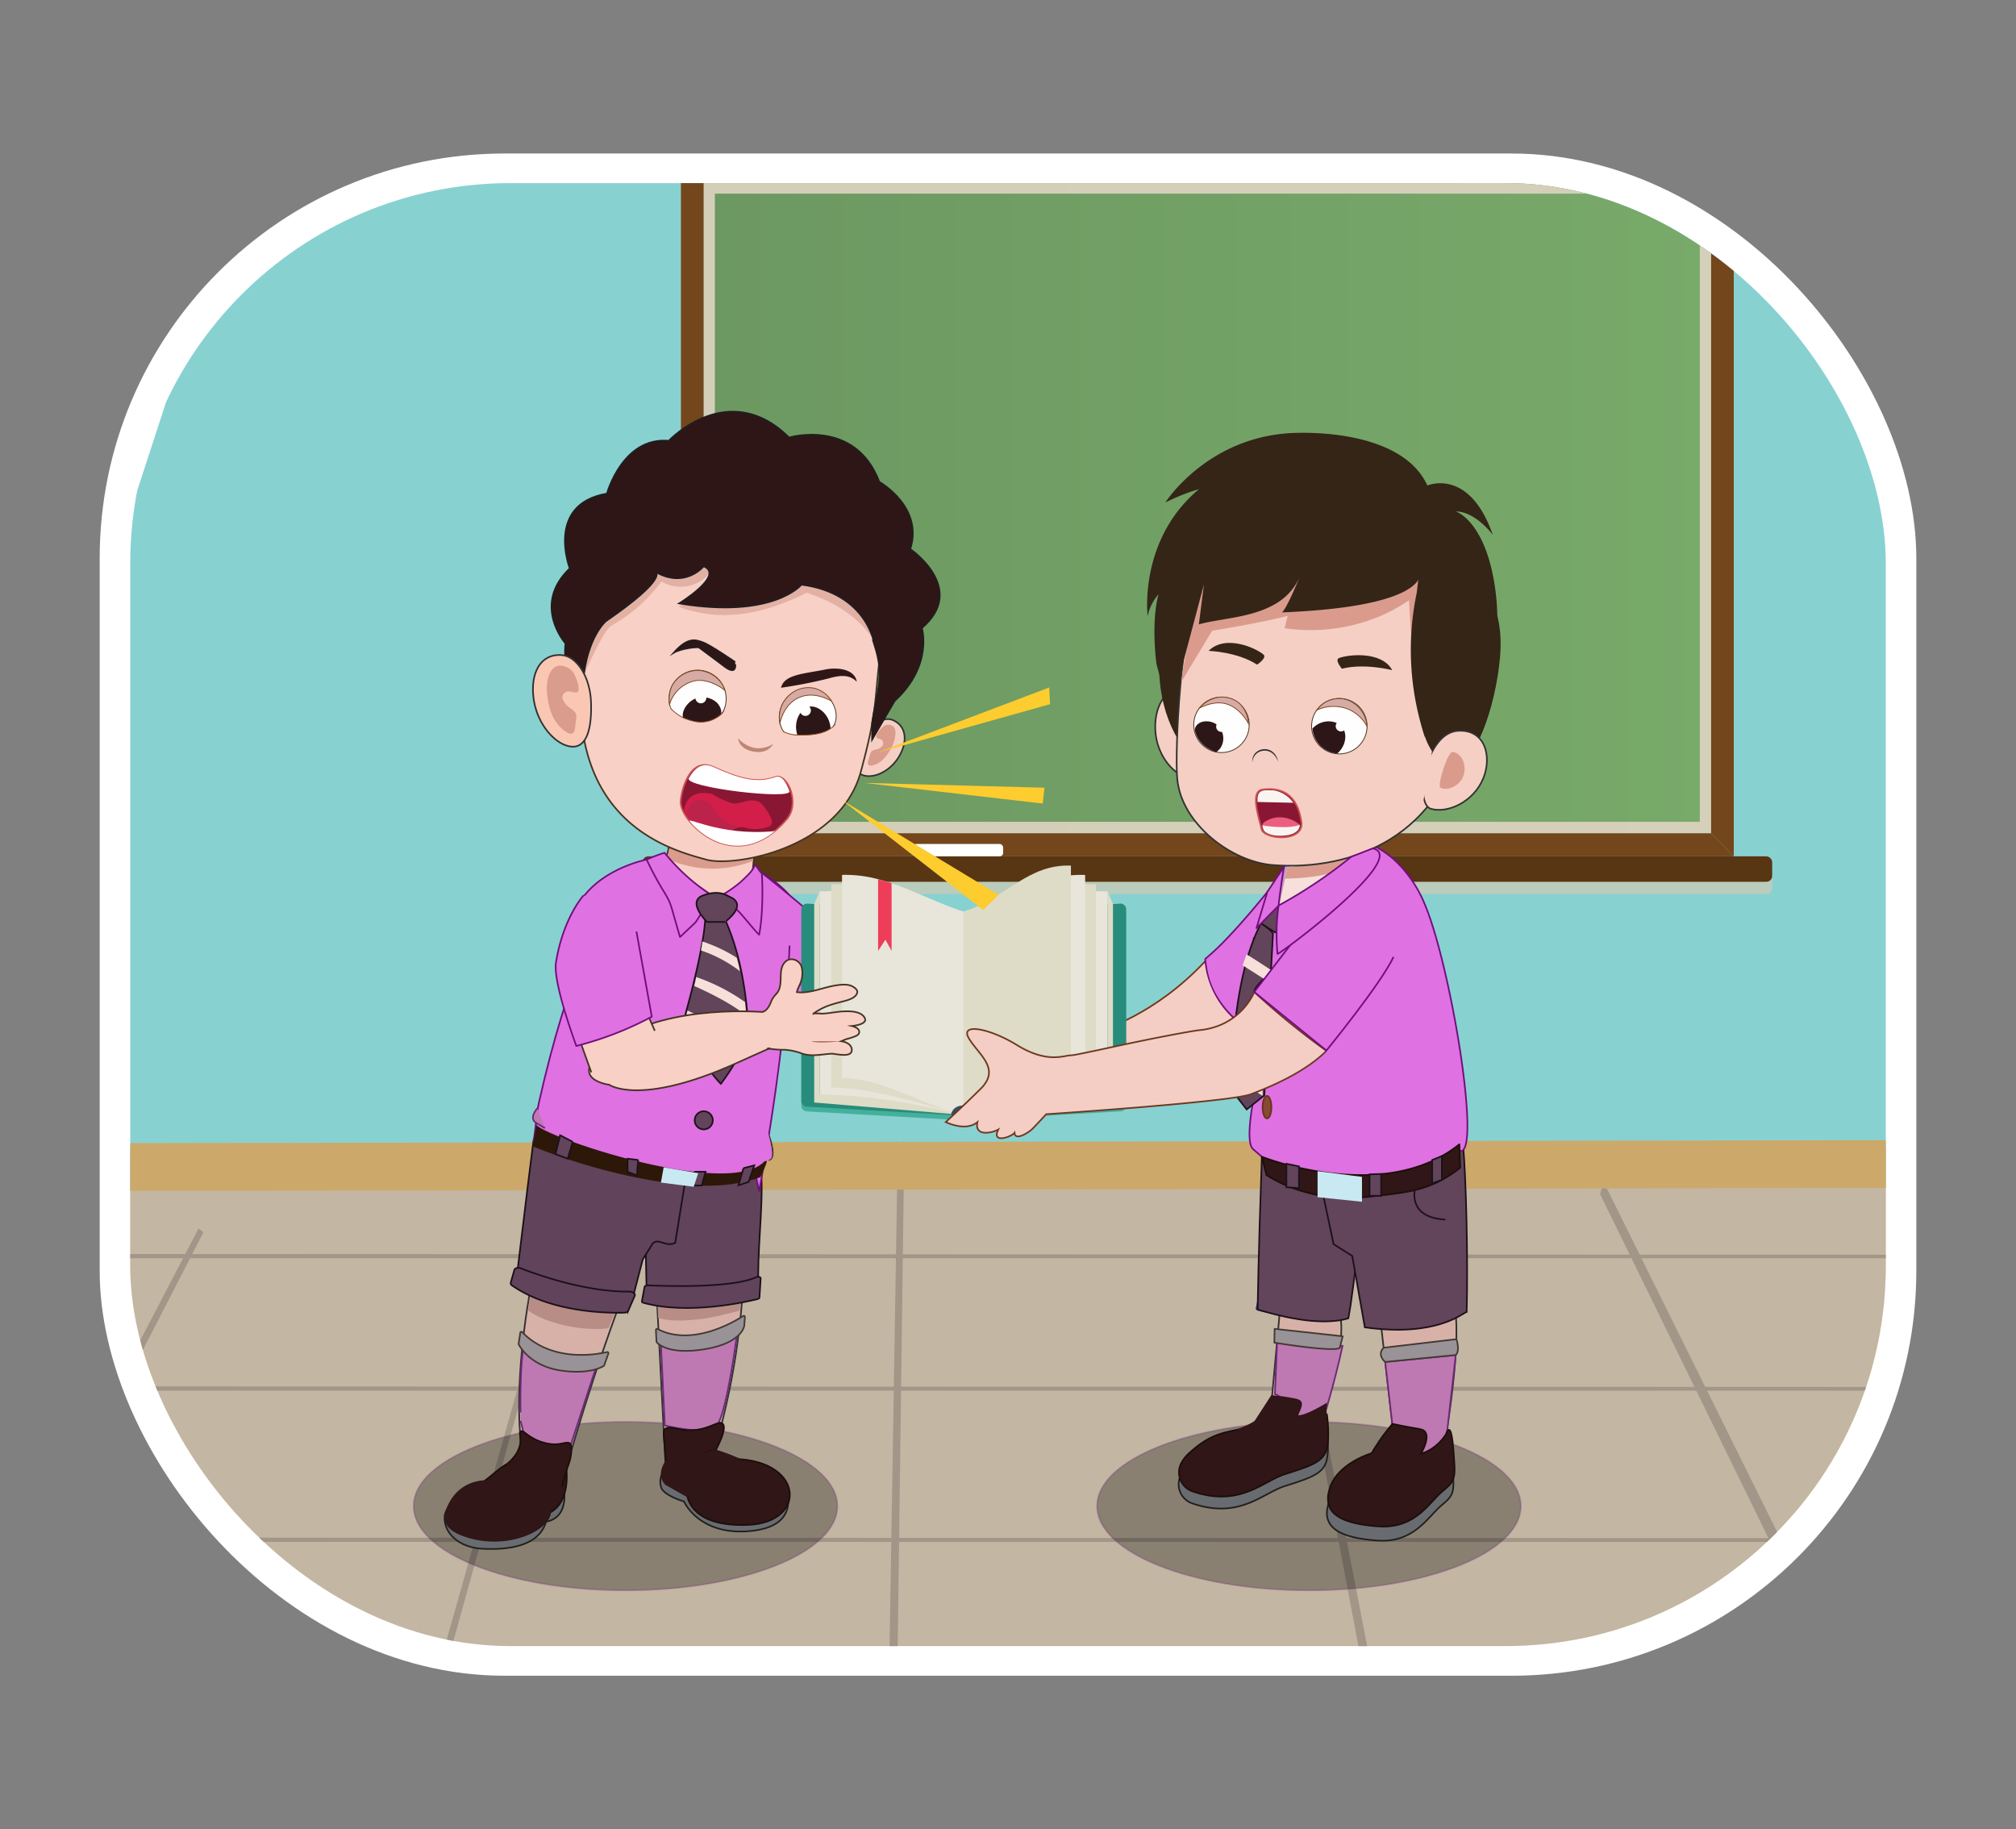 <svg xmlns="http://www.w3.org/2000/svg" xmlns:xlink="http://www.w3.org/1999/xlink" width="619.88" height="562.43" viewBox="0 0 619.88 562.43">
  <rect x="0" y="0" width="619.88" height="562.43" fill="#808080" stroke="none"/>
  <defs>
    <style>
      .cls-1, .cls-31, .cls-45 {
        fill: none;
      }

      .cls-2 {
        isolation: isolate;
      }

      .cls-3 {
        fill: #fff;
      }

      .cls-4 {
        clip-path: url(#clip-path);
      }

      .cls-5 {
        clip-path: url(#clip-path-2);
      }

      .cls-6 {
        clip-path: url(#clip-path-3);
      }

      .cls-7 {
        fill: #f8e2b9;
      }

      .cls-8 {
        fill: #c3b6a2;
      }

      .cls-9 {
        fill: #88d1d1;
      }

      .cls-10 {
        fill: #a19687;
      }

      .cls-11 {
        fill: #cca96a;
      }

      .cls-12 {
        fill: #ecc8a9;
        opacity: 0.5;
      }

      .cls-12, .cls-15 {
        mix-blend-mode: multiply;
      }

      .cls-13 {
        fill: #583513;
      }

      .cls-14 {
        fill: url(#Áåçûìÿííûé_ãðàäèåíò_2);
      }

      .cls-15 {
        fill: #dfd4c2;
        opacity: 0.9;
      }

      .cls-16 {
        fill: #74461c;
      }

      .cls-17, .cls-22 {
        stroke: #6f287a;
      }

      .cls-17, .cls-22, .cls-23, .cls-25, .cls-26, .cls-28 {
        stroke-linejoin: round;
      }

      .cls-17, .cls-18, .cls-19, .cls-20, .cls-22, .cls-23, .cls-24, .cls-25, .cls-26, .cls-28, .cls-29, .cls-31, .cls-32, .cls-34, .cls-36, .cls-37, .cls-46, .cls-54, .cls-56, .cls-66 {
        stroke-width: 0.5px;
      }

      .cls-17 {
        opacity: 0.3;
      }

      .cls-18 {
        fill: #c49ac6;
      }

      .cls-18, .cls-29, .cls-31, .cls-40 {
        stroke: #453423;
      }

      .cls-18, .cls-19, .cls-20, .cls-24, .cls-29, .cls-31, .cls-32, .cls-34, .cls-36, .cls-37, .cls-40, .cls-42, .cls-45, .cls-46, .cls-54, .cls-56, .cls-66 {
        stroke-miterlimit: 10;
      }

      .cls-19 {
        fill: #3295d1;
        stroke: #2b3780;
      }

      .cls-20 {
        fill: #d7b1a7;
      }

      .cls-20, .cls-32, .cls-36 {
        stroke: #323232;
      }

      .cls-21 {
        fill: #b78d86;
      }

      .cls-22 {
        fill: #bf79b2;
      }

      .cls-23 {
        fill: #999398;
        stroke: #423a33;
      }

      .cls-24 {
        fill: #61435b;
        stroke: #1c101a;
      }

      .cls-25 {
        fill: #686c71;
        stroke: #211f1c;
      }

      .cls-26, .cls-27 {
        fill: #301616;
      }

      .cls-26 {
        stroke: #1c0e0a;
      }

      .cls-28, .cls-53 {
        fill: #df71e2;
      }

      .cls-28 {
        stroke: #710e7c;
      }

      .cls-29, .cls-44 {
        fill: #f8d0c5;
      }

      .cls-30 {
        fill: #da9c8d;
      }

      .cls-32, .cls-59 {
        fill: #f6cfc4;
      }

      .cls-33 {
        fill: #e3b0a4;
      }

      .cls-34 {
        fill: #2e1617;
        stroke: #201d1e;
      }

      .cls-35 {
        fill: #be8574;
      }

      .cls-36 {
        fill: #fac7b3;
      }

      .cls-37 {
        fill: #891733;
        stroke: #cc5254;
      }

      .cls-38 {
        fill: #d31e49;
      }

      .cls-39 {
        fill: #bc224a;
      }

      .cls-40 {
        fill: #fefefe;
      }

      .cls-40, .cls-42, .cls-45 {
        stroke-width: 0.25px;
      }

      .cls-41 {
        fill: #2d1618;
      }

      .cls-42 {
        fill: #d6aba5;
      }

      .cls-42, .cls-45 {
        stroke: #7f451d;
      }

      .cls-43 {
        fill: #2f1718;
      }

      .cls-46, .cls-56 {
        fill: #f4cec4;
      }

      .cls-46 {
        stroke: #73381b;
      }

      .cls-47 {
        fill: #44b09c;
      }

      .cls-48 {
        fill: #278c7b;
      }

      .cls-49 {
        fill: #dedbc7;
      }

      .cls-50 {
        fill: #e8e5db;
      }

      .cls-51 {
        fill: #344f5e;
      }

      .cls-52 {
        fill: #ee3d59;
      }

      .cls-54 {
        fill: #62445b;
        stroke: #1d111b;
      }

      .cls-55 {
        fill: #f6e0d9;
      }

      .cls-56 {
        stroke: #6d3922;
      }

      .cls-57 {
        fill: #342517;
      }

      .cls-58 {
        fill: #da9b8d;
      }

      .cls-60 {
        fill: #323232;
      }

      .cls-61 {
        fill: #ec5d80;
      }

      .cls-62 {
        fill: #f8f5f0;
      }

      .cls-63 {
        fill: #fdcc2e;
      }

      .cls-64 {
        fill: #8f4f38;
      }

      .cls-65 {
        fill: #2d1708;
      }

      .cls-66 {
        fill: #864b31;
        stroke: #68331e;
      }

      .cls-67 {
        fill: #c8e9f1;
      }
    </style>
    <clipPath id="clip-path">
      <rect class="cls-1" x="40.05" y="56.3" width="539.79" height="449.82" rx="116.93"/>
    </clipPath>
    <clipPath id="clip-path-2">
      <rect class="cls-1" x="-132.57" y="40.65" width="855.33" height="481.13"/>
    </clipPath>
    <clipPath id="clip-path-3">
      <polygon class="cls-1" points="625.86 593.94 -102.28 593.94 133.09 -127.96 618.77 -97.1 625.86 593.94"/>
    </clipPath>
    <linearGradient id="Áåçûìÿííûé_ãðàäèåíò_2" data-name="Áåçûìÿííûé ãðàäèåíò 2" x1="216.33" y1="156.11" x2="526.14" y2="156.11" gradientUnits="userSpaceOnUse">
      <stop offset="0" stop-color="#6c9861"/>
      <stop offset="1" stop-color="#78aa6a"/>
    </linearGradient>
  </defs>
  <g class="cls-2">
    <g id="Layer_1" data-name="Layer 1">
      <g>
        <rect class="cls-3" x="30.65" y="47.2" width="558.58" height="468.03" rx="124.49"/>
        <g class="cls-4">
          <g class="cls-5">
            <g>
              <g class="cls-6">
                <g>
                  <path class="cls-7" d="M-179,391.33c-1.14,22.54-2.3,45.21,1.18,67.67a24.14,24.14,0,0,1,1.45,7.13H794.67c-.38-7.11-.66-14.22-.89-21.35-.4-12.6-.75-25.2-1.55-37.79l-109-51.74H-92l-86.49,25.26C-178.67,384.12-178.83,387.72-179,391.33Z"/>
                  <path class="cls-8" d="M857.66,645.72c-.52-44.26-1-88.53-2.12-132.74-1-38.17-2.3-76.27-3.08-114.44l-35.41-45.31-1061.47-.1-27.7,129.19,14.81,227.59h1116Q858,677.86,857.66,645.72Z"/>
                  <polygon class="cls-9" points="-160.18 -19.8 -160.69 366.2 713.89 364.95 715.9 -19.57 -160.18 -19.8"/>
                  <path class="cls-10" d="M-216.27,427.58H773l-1.71-1.08-987.56-.3C-216.24,426.66-216.26,427.12-216.27,427.58Z"/>
                  <path class="cls-10" d="M-215.53,474.08h989.3l-1.7-1.09-987.56-.3C-215.5,473.16-215.52,473.62-215.53,474.08Z"/>
                  <path class="cls-10" d="M-215.53,532.38h989.3l-1.7-1.09L-215.49,531C-215.5,531.46-215.52,531.92-215.53,532.38Z"/>
                  <path class="cls-10" d="M-215,386.85H715.12l-1.74-1L-215,385.46Z"/>
                  <path class="cls-10" d="M-66.17,629.16,62.54,378.89l-1.47-1.2-131,251.44Z"/>
                  <path class="cls-10" d="M102.67,636.66l76.08-273.59-1.42-.48L99.92,636.7Z"/>
                  <path class="cls-10" d="M272.58,770l5.48-419.19-2,1.19-6.86,418.27Z"/>
                  <path class="cls-10" d="M471.25,769.09,390.67,352.57l-1.6,2.59L467.58,769.1Z"/>
                  <path class="cls-10" d="M690.58,761.78,493,363.25l-1,3.91L685.13,761.83Z"/>
                  <path class="cls-10" d="M834.11,657.26,608,352.73l-.61,4.18L834.23,666.72Z"/>
                  <polygon class="cls-11" points="-165.12 366.5 711.28 365.03 711.29 350.34 -165.12 351.82 -165.12 366.5"/>
                  <rect class="cls-1" x="-155.94" y="-14.21" width="853.86" height="480.29"/>
                  <rect class="cls-1" x="-158.37" y="-11.63" width="853.86" height="480.29"/>
                </g>
              </g>
              <g>
                <g>
                  <rect class="cls-12" x="197.56" y="267.1" width="347.35" height="7.82" rx="1.78"/>
                  <rect class="cls-13" x="197.56" y="263.3" width="347.35" height="7.82" rx="1.78"/>
                  <g>
                    <rect class="cls-14" x="216.33" y="56" width="309.81" height="200.23"/>
                    <path class="cls-15" d="M216.33,56V256.22H526.14V56ZM522.66,252.68H219.81V59.54H522.66Z"/>
                    <path class="cls-16" d="M209.37,48.92l7,7.08H526.14l7-7.08Z"/>
                    <polygon class="cls-16" points="533.1 263.3 209.37 263.3 216.33 256.22 526.14 256.22 533.1 263.3"/>
                    <polygon class="cls-16" points="216.33 56 216.33 256.22 209.37 263.3 209.37 48.92 216.33 56"/>
                    <polygon class="cls-16" points="533.1 48.92 533.1 263.3 526.14 256.22 526.14 56 533.1 48.92"/>
                  </g>
                </g>
                <rect class="cls-3" x="280.65" y="259.49" width="27.8" height="3.81" rx="1.09"/>
              </g>
            </g>
          </g>
          <g>
            <g>
              <ellipse class="cls-17" cx="192.33" cy="463.08" rx="65.15" ry="25.92"/>
              <ellipse class="cls-17" cx="402.48" cy="463.08" rx="65.15" ry="25.92"/>
              <path class="cls-18" d="M236.33,356.65s2.79.24.08-7.6"/>
              <path class="cls-19" d="M387.49,395.51a89.33,89.33,0,0,0,13.65,2.63,87.61,87.61,0,0,0,12.13.54l-1.86,7.42s-23-2.12-25.07-3.71A52.76,52.76,0,0,0,387.49,395.51Z"/>
              <g>
                <g>
                  <g>
                    <path class="cls-20" d="M228.65,380c.14,1.82.19,3.89.16,6.27-.05,4-.23,8-.51,11.76a224.88,224.88,0,0,1-9.1,49.41l-14.38,6.75L202,399.87l-.65-12.55,5.82-5.43,4.5-4.2S226.87,356.07,228.65,380Z"/>
                    <path class="cls-21" d="M229,385.29c.14,1.82.19,3.89.17,6.27-.06,4-1.43,7.66-1.71,11.46-4.5,1-7.85,2.08-12.44,2.58-3.13.34-8.67.91-12.64-.42l-.65-12.56,5.82-5.43a36.52,36.52,0,0,1,9.33-2.23A41.37,41.37,0,0,1,229,385.29Z"/>
                    <path class="cls-22" d="M203.22,413.19s14.85,5,23.64-4.78c0,0-3.37,26.93-6.6,30s-15.84-.14-15.84-.14Z"/>
                    <path class="cls-23" d="M201.85,412.5a.39.39,0,0,0,.08.21c.53.61,3.89,3.87,14.64,2.14,11.84-1.92,12.28-7.3,12.28-7.3l.19-2.61a.34.34,0,0,0-.52-.32c-2.86,1.85-15.78,9.51-26.34,4a.34.34,0,0,0-.5.32Z"/>
                  </g>
                  <g>
                    <path class="cls-24" d="M234.11,361.28c.53,10.57-1.41,24-.88,34.56l-34.41,1.08-.09-4.05-.21-10.45L198.15,365l-.48-22.22C209,349.9,222.78,354.16,234.11,361.28Z"/>
                    <path class="cls-24" d="M199.16,395.2c4.55.21,25.69,1,33.39-2.51.58-.26,1.37-.06,1.34.35l-.36,5.9c0,.2-.23.39-.55.47-3.3.83-21.27,5-35.18,1.15-.3-.08-.47-.27-.43-.46l.82-4.43C198.24,395.39,198.68,395.18,199.16,395.2Z"/>
                  </g>
                </g>
                <g>
                  <path class="cls-25" d="M203.87,452.53a6.08,6.08,0,0,0-.56,4.87c.92,2.49,7,4.25,7,4.25s4.49,10.42,20,9.13c17.73-1.47,10.65-14.86,10.65-14.86Z"/>
                  <path class="cls-26" d="M211.06,457.68s-1.15,11.95,18.89,11.18c18.87-.72,17.3-21.13-6.39-20.27S211.06,457.68,211.06,457.68Z"/>
                  <path class="cls-26" d="M204.74,449.7c-.09-1.34-.23-3.41-.46-6-.26-3-.37-3.67.1-4.22,1.22-1.46,3.94.45,8.5.24,5.45-.25,8.07-3.12,9.3-2,.68.63.85,2.44-2,8Z"/>
                  <path class="cls-27" d="M220.19,445.73a62.94,62.94,0,0,1,7.85,3s-8.6-.76-16.53,11.73l-6.87-3.9s-3.27-2.65.1-7.59"/>
                </g>
                <g>
                  <g>
                    <path class="cls-20" d="M192.07,396.74c-.86,2.29-1.68,4.53-2.48,6.75C179,432.57,173,455.6,173,455.6l-11.5-3c-4-18.47-.71-43.05,1.37-55,.78-4.44,1.39-7.14,1.39-7.14S204.15,364.55,192.07,396.74Z"/>
                    <path class="cls-21" d="M190.31,400.74c-.86,2.28-2.36,5.43-3.16,7.65a32.47,32.47,0,0,1-6.23.15,44.48,44.48,0,0,1-13.69-3,24.51,24.51,0,0,1-4.85-2.61c.78-4.45,1-7.42,1-7.42S202.39,368.54,190.31,400.74Z"/>
                    <path class="cls-22" d="M161.49,411.08s7.82,9.35,23.18,5.06c0,0-7.83,23.79-11.31,34.89l-8.43,4.84-4.8-18.78S159.45,420.08,161.49,411.08Z"/>
                    <path class="cls-23" d="M159.47,413.11a.35.35,0,0,0,0,.22c.43.85,3.68,6.53,12.6,8,8.76,1.4,12.9-.93,13.58-1.37a.28.28,0,0,0,.14-.18l1.28-3.62a.34.34,0,0,0-.4-.45c-3.07.72-17,3.33-26.11-6.13a.34.34,0,0,0-.58.18Z"/>
                  </g>
                  <g>
                    <path class="cls-25" d="M168.29,465.46c-.27,5.1-3.8,11.59-20.1,10.72-7-.38-11.76-4.75-11.49-9.85s11.28-11,18.31-10.65S168.56,460.37,168.29,465.46Z"/>
                    <path class="cls-25" d="M172.37,453.44c2.13,6.2,3,17.5-11.66,14-6.85-1.64-12.86-3.1-12.6-8.2s8-8.31,15-7.94S171.09,449.72,172.37,453.44Z"/>
                    <path class="cls-26" d="M167.87,453.76H168a6.51,6.51,0,0,0,6.08-2.6h0s1.83,11.19-5.78,14.29-20.77-4.54-20.77-4.54l-3.58-2.3c6.29-3.5,8.62-6.74,11.93-8.42h0L166,448.38"/>
                    <path class="cls-27" d="M169.4,465.32c-.81,5.47-13.48,11.42-26.08,7.31-7-2.28-7.86-5.51-5.31-10.43,3.33-6.43,9.86-8,15.6-6.65C160.78,457.22,170.21,459.86,169.4,465.32Z"/>
                    <path class="cls-26" d="M154.47,451.08a11.69,11.69,0,0,0,3.43-2.95,9.09,9.09,0,0,0,1.95-3.71c.55-2.41-.38-3.93.26-4.32s1.42.73,3.36,1.85a14.36,14.36,0,0,0,7.06,2.12c2.53,0,4-1,4.77-.18.39.43.39,1,.36,2.11a12.79,12.79,0,0,1-.72,3.91,65.79,65.79,0,0,0-2.12,7.23"/>
                  </g>
                  <g>
                    <path class="cls-24" d="M211.45,358.37l-3.83,23.74c-2.86,1.54-5.21-1.75-7,.34l-3,4.82-2.85,11a54.16,54.16,0,0,1-35.63-7.73q1.57-12.94,3.14-25.89L164,351l34.66,11.13Z"/>
                    <path class="cls-24" d="M160.24,390c5.08,2,20.19,7.31,33.22,7.11,1.08,0,2,.67,1.71,1.3l-2,4.61a1.27,1.27,0,0,1-1.16.58c-4.25.14-22.29.21-34.56-8.37a.79.79,0,0,1-.41-.86l1.1-3.87C158.29,389.86,159.34,389.61,160.24,390Z"/>
                  </g>
                </g>
                <path class="cls-28" d="M247.62,287.78c-16.79,1-16.71,23.62-36.59,23.14s-35.74-11.64-35.41-24.9c.24-10,9.58-18.32,22.67-21.62a51.64,51.64,0,0,1,13.91-1.51,50.08,50.08,0,0,1,18.11,3.73C240.87,271.05,247.83,279,247.62,287.78Z"/>
                <g>
                  <g>
                    <g>
                      <g>
                        <path class="cls-29" d="M259.52,310.35s-6.54,6.43-17.16-2.25a48.36,48.36,0,0,1-8.46-9.36c-6.84-9.51,14.11-15.5,14.11-15.5l7.74,6.17,8.39,8.12S271.79,308.36,259.52,310.35Z"/>
                        <path class="cls-30" d="M255.67,289.63c-1.74,4.41-5.33,11.11-13.2,18.26a46.37,46.37,0,0,1-8.57-9.15c-6.84-9.51,14.11-15.5,14.11-15.5Z"/>
                      </g>
                      <path class="cls-29" d="M246.94,310.81c13.7,6.6,31.9,8.43,53.45-.53l-.4-8.17c-.9-.69-31.3-3.42-36.95-5.5"/>
                    </g>
                    <g>
                      <path class="cls-29" d="M302.28,291.46s7.16-9.68,13.77-6.26c4.34,2.26,3.12,3,.61,6.19,0,0,4.95,3.13,1.73,6.66,0,0,4.52,3.65.75,5.5,0,0,2.13,1.84-1.17,3.45s-18.15,4.3-20.49,3.7-5.87-5.17-4.2-11.54,9-7.7,9-7.7"/>
                      <path class="cls-29" d="M292.86,301.82s-1-5.5,4.11-11.27c4.83-5.45,7.29-2.31,9.71-1.77s6.88,1.07,1.69,3.65-4.81-.78-5.89,5.18-1.31,3.26-2.25,5.18"/>
                      <path class="cls-29" d="M316.66,291.39c-.92,1.15-8.57,3-8.57,3"/>
                      <path class="cls-31" d="M318.39,298.05s-6.29,2.6-9,1.28-4.31-4.83-1.33-4.9"/>
                      <path class="cls-31" d="M319.33,303.17s-6.3,2.6-9,1.28-4.31-4.83-1.34-4.89"/>
                      <path class="cls-31" d="M319.1,306.75s-6.29,2.6-9,1.29-4.31-4.83-1.34-4.9"/>
                    </g>
                  </g>
                  <path class="cls-28" d="M230.61,266c1.12-.45,28.94,23.11,28.89,24.2,0,0-5.4,13.09-17.68,19.61L215.7,288.14"/>
                </g>
                <path class="cls-28" d="M242.78,290.72c-.8,20-3.71,41.61-6.17,57.06-.07.43-.14.85-.2,1.27-2,12.11-3,17.19-3,17.19l-.83-3.89C192.91,367.11,164,351,164,351c.91-4.77.76-7.76,1.71-12,9-40.2,19.28-58.08,19.28-58.08"/>
                <g>
                  <path class="cls-29" d="M231.19,269.79s-.93,6.19-12.2,5.59c-8.64-.46-14.88-10.17-14.88-10.17a12.78,12.78,0,0,0,.63-1.36c2.54-6.39-.26-13.67-.26-13.67S236,239.8,232,250.85c-2.73,7.51-1.45,7.91-.28,9.86C232.23,261.63,231.19,269.79,231.19,269.79Z"/>
                  <path class="cls-30" d="M231.55,264.69A33.9,33.9,0,0,1,205,264c2.53-6.38-.5-13.78-.5-13.78S236,239.8,232,250.85C229.23,258.36,230.37,262.73,231.55,264.69Z"/>
                  <g>
                    <path class="cls-32" d="M276.29,232.85c-3,4.81-8.36,6.78-11.38,5.32s-2.13-5.86.19-10.66,6.67-7.51,9.68-6C278.89,223.48,279.08,228.33,276.29,232.85Z"/>
                    <path class="cls-30" d="M271.78,223.24a2.48,2.48,0,0,1,2.86.11,2.6,2.6,0,0,1,.71,2,10.7,10.7,0,0,1-1.85,5.57c-1.24,2.06-3,4.12-5.58,4.48a1.16,1.16,0,0,1-.69-.07c-.49-.25-.43-.88-.29-1.35l.57-1.93a2.18,2.18,0,0,1,.6-1.14,3.14,3.14,0,0,1,1.26-.47,3.09,3.09,0,0,0,2-1.21,1.48,1.48,0,0,0-.17-1.68c-.4-.44-1.45-.36-1.69-.84C269.09,225.89,271.12,223.65,271.78,223.24Z"/>
                  </g>
                  <path class="cls-29" d="M264.71,237.19c-6.41,23.72-38.82,29.47-47.45,27.14-11-3-40.6-10.8-38.76-54a7.64,7.64,0,0,1,.21-1.08v0c3.08-16.53-.55-32.6,2.07-38.78,9.06-21.38,11.69-12.06,38.42-10.37,25,1.58,35.49,3.18,48.64,18.26,1.16,1.32,5.41,3.31,4.84,7.31-1,6.83-1.61,12-2.12,16.06C268.81,215.88,269.8,218.37,264.71,237.19Z"/>
                  <path class="cls-33" d="M271.33,201c-5.43-10.12-13.27-15.42-23.27-18.76-12.88,6.43-25.9,9.34-39.39,4.32,18.89-11.6,6-8.69,9.73-11.59-.58,3.63-8.37,7.83-15.05,3.79A47.19,47.19,0,0,1,188,192.35c-2.12,1.16-6.93,11.72-7.55,13.18-.36.86-.61,2-1,3,3.07-16.53-.55-32.6,2.07-38.78,9.06-21.38,11.68-12.06,38.41-10.37,25,1.58,35.5,3.18,48.64,18.26,1.16,1.33,5.42,3.31,4.85,7.31C272.48,191.75,271.83,196.87,271.33,201Z"/>
                  <path class="cls-34" d="M246.43,179.76s-8.6,10.56-37.6,5.77c0,0,14.1-8.65,7.54-11.42,0,0-5.72,7-14.88,1.69,0,0,4.49,1.64-15.23,15.22,0,0-5.77,4.87-7,18.58-.08.92-6.57-2.16-5.38-11.75,0,0-10.49-11.86,1.31-23.08,0,0-7.58-19.75,11.43-23,0,0,4.8-17.53,19-16.24,0,0,18.35-19.49,37-1,0,0,20.33-6,27.75,13.64,0,0,13.67,7.65,9.51,20.65,0,0,17.78,12.14,3.57,24.27,0,0,3.52,11.52-8.35,22.41l-6.95,11.9,0-5.06c1.56-10.56,3.94-13.94.71-24.12C268.92,198.31,266.84,182.4,246.43,179.76Z"/>
                  <path class="cls-35" d="M226.93,227s.1,3.23,4.75,4.09,6.07-2.37,6.07-2.37S232.27,232.7,226.93,227Z"/>
                  <g>
                    <path class="cls-36" d="M164.06,214.74c1.08,8.2,7,14.53,11.76,14.83s6.17-5.92,5.91-13.64-4.33-14.24-9.1-14.52C166.1,201,163.05,207,164.06,214.74Z"/>
                    <path class="cls-30" d="M176.19,206.65a5,5,0,0,0-4.56-1.93,3.59,3.59,0,0,0-2.41,2c-1.35,2.59-1.23,5.63-.74,8.58.6,3.58,2,7.52,5.83,9.87a2.48,2.48,0,0,0,1.14.43c.92,0,1.24-.84,1.33-1.55l.37-2.92a3,3,0,0,0-.2-1.92,6,6,0,0,0-1.67-1.53,5.36,5.36,0,0,1-2.33-3,1.89,1.89,0,0,1,1.37-2.05c.92-.28,2.51.58,3.21.15C178.68,212.06,177,207.67,176.19,206.65Z"/>
                  </g>
                  <g>
                    <path class="cls-37" d="M219.34,235.83c7.65,3.47,13.14,5.2,19.16,3.07,3.46-1.23,7.79,7.94,3.34,13.1-15.56,18-32.47,1-32.56-5.28C209.25,244.17,211.7,232.37,219.34,235.83Z"/>
                    <path class="cls-3" d="M219.34,235.83c7.65,3.47,13.14,5.2,19.16,3.07,1.73-.62,3.27,1.56,4.23,4.35s-32.59-1.12-30.93-4C213.37,236.54,215.63,234.15,219.34,235.83Z"/>
                    <path class="cls-38" d="M218.89,244.07a24.44,24.44,0,0,0,6.22,2.9c2.77.66,6.81-2.85,9.66.87s3.19,5.56,1.74,6.26a11.39,11.39,0,0,1-7,.49c-5-1.54-6,4.51-7.35,4.46-1.6-.06-10.17-4.57-11.8-10.08C210.37,249,210.8,242.4,218.89,244.07Z"/>
                    <path class="cls-39" d="M216.5,246.18c4.52,1.66,1.51,4.6,10.54,8.15-2.87.64-3.8,4.76-4.87,4.72-1.6-.06-9.32-3.51-10.94-9C211.23,250,212,244.53,216.5,246.18Z"/>
                    <path class="cls-3" d="M238.26,255.54c-10.54,8.7-21.06,3.11-26-2.8C210.38,250.54,221,257.22,238.26,255.54Z"/>
                  </g>
                </g>
                <g>
                  <circle class="cls-40" cx="214.5" cy="214.85" r="8.79"/>
                  <path class="cls-41" d="M210.14,221c-.88-2,1.07-5.16,3.7-6.23a6.51,6.51,0,0,1,6.59,1.27c.12.12,1.8,1.88,1.23,3.68a4.18,4.18,0,0,1-2,2.11,7.14,7.14,0,0,1-2.64,1C215.24,223.22,211.13,223.3,210.14,221Z"/>
                  <circle class="cls-3" cx="215.5" cy="214.57" r="1.68"/>
                  <path class="cls-42" d="M205.88,216.57a10.48,10.48,0,0,1,7.93-7.28c4.44-.7,8.9,2.74,9.08,3l0,0a7.62,7.62,0,0,0-1.34-2.63,9.32,9.32,0,0,0-6.62-3.51,9,9,0,0,0-8.3,4.73,9.7,9.7,0,0,0-.78,2.68A11,11,0,0,0,205.88,216.57Z"/>
                </g>
                <path class="cls-40" d="M257,221.34c-1,5.61-10.07,8.76-14.58,5.31a8.1,8.1,0,0,1-2.64-7.79,8.93,8.93,0,0,1,10-7.14C254.83,212.55,257.72,217.58,257,221.34Z"/>
                <path class="cls-41" d="M245.15,225.91c-1.36-4.31,1.16-8.16,3.71-8.63s6.26,2.23,6.53,6.73A7.15,7.15,0,0,1,251,227.2,7.23,7.23,0,0,1,245.15,225.91Z"/>
                <circle class="cls-3" cx="247.65" cy="218.44" r="1.68"/>
                <g>
                  <path class="cls-43" d="M240.14,211.46a146.38,146.38,0,0,0,14.59-2.85c4.59-1.37,6.88-.81,8.72,1-.69-4.18-6.57-4.47-9.87-3.72C246.69,207.24,241.16,207.43,240.14,211.46Z"/>
                  <path class="cls-44" d="M238.93,224.56a24.69,24.69,0,0,0,4.55,1.09c2.38.34,8,1.13,12.51-2a12.28,12.28,0,0,0,1.55-1.28c0,1,.08,8.15-5.23,12.06-.93.69-3.33,2.46-6.07,2C242.43,235.77,239.17,231,238.93,224.56Z"/>
                  <path class="cls-44" d="M205.56,216.62a7.36,7.36,0,0,0,1.65,2.35,9.54,9.54,0,0,0,4,2.1,13.5,13.5,0,0,0,4.31,1,10.59,10.59,0,0,0,7.06-3,6.46,6.46,0,0,1-.76,4.54c-2.17,3.4-8.05,3.58-11.77,1.57a9.61,9.61,0,0,1-2.88-2.39C206.61,220.68,206.08,218.65,205.56,216.62Z"/>
                  <path class="cls-34" d="M222.87,205s-7.39-5.55-7.89-5.89-5.72.29-7.77,1.54c4.47-5,6.8-3.89,9-3.11s9.79,6,9.79,6S227,208.07,222.87,205Z"/>
                  <path class="cls-42" d="M239.84,222.15c.21-.64,1.3-5.75,5.93-7.72s9.26.8,9.86,1.1a8.55,8.55,0,0,0-5.12-3.89,8.66,8.66,0,0,0-7.18,1.56,9.87,9.87,0,0,0-2.6,3,8.83,8.83,0,0,0-.89,5.92Z"/>
                </g>
                <path class="cls-45" d="M241,225a10.3,10.3,0,0,0,5,1c2.57,0,8.14,0,10.75-3.28"/>
                <path class="cls-45" d="M206.21,217.79a13.22,13.22,0,0,0,2.26,1.94,12.59,12.59,0,0,0,4.23,1.86,9.89,9.89,0,0,0,5.83-.09,9.34,9.34,0,0,0,4.11-3"/>
              </g>
              <path class="cls-46" d="M338.56,316.77s16.47-4.53,32.18-21.4l9.94,20.69s-14.34,14.29-36,12.83Z"/>
              <g>
                <g>
                  <path class="cls-47" d="M344.47,341.72l-44.3,2.54V281.81l44.06-2.52a1.78,1.78,0,0,1,2,1.62V340.1A1.74,1.74,0,0,1,344.47,341.72Z"/>
                  <path class="cls-47" d="M248.1,341.72l44.3,2.54V281.81l-44-2.52a1.78,1.78,0,0,0-2,1.62V340.1A1.73,1.73,0,0,0,248.1,341.72Z"/>
                  <path class="cls-47" d="M292.4,344.26a7.53,7.53,0,0,0,7.77,0V281.81H292.4Z"/>
                </g>
                <path class="cls-48" d="M344.23,277.85l-44.06,2.52H292.4l-44-2.52a1.78,1.78,0,0,0-2,1.63v59.18a1.73,1.73,0,0,0,1.75,1.62l44.3,2.54h0a7.53,7.53,0,0,0,7.77,0h0l44.3-2.54a1.74,1.74,0,0,0,1.76-1.62V279.48A1.79,1.79,0,0,0,344.23,277.85Z"/>
                <g>
                  <polygon class="cls-49" points="296.29 342.82 250.35 338.98 250.35 277.96 252.01 274.05 252.01 336.55 274.15 329.04 296.29 342.82"/>
                  <path class="cls-50" d="M296.29,342.82V280.35a135.37,135.37,0,0,0-44.28-6.3v62.5C265.44,336.59,280.4,339,296.29,342.82Z"/>
                  <path class="cls-49" d="M296.29,342.82V280.35c-13.38-4.56-27.5-8.94-40.69-8.46v62.5C267.69,334.43,282,339,296.29,342.82Z"/>
                  <path class="cls-50" d="M296.29,280.35v62.47C282,339,271,331.55,258.91,331.52V269A38.34,38.34,0,0,1,270,270.33q2.07.54,4.11,1.23C281.31,274,288.35,277.65,296.29,280.35Z"/>
                  <polygon class="cls-49" points="296.29 342.82 342.22 338.98 342.22 277.96 340.56 274.05 340.56 336.55 318.43 329.04 296.29 342.82"/>
                  <path class="cls-50" d="M296.29,342.82V280.35a135.27,135.27,0,0,1,44.27-6.3v62.5C327.14,336.59,312.17,339,296.29,342.82Z"/>
                  <path class="cls-49" d="M296.29,342.82V280.35c13.38-4.56,27.5-8.94,40.68-8.46v62.5C324.89,334.43,310.59,339,296.29,342.82Z"/>
                  <path class="cls-50" d="M296.29,342.82V280.35c13.38-4.56,24.18-11.81,37.37-11.34v62.51C321.58,331.55,310.59,339,296.29,342.82Z"/>
                  <path class="cls-49" d="M296.29,342.82V280.35c13.38-4.56,19.77-14.69,33-14.21v62.5C317.16,328.68,310.59,339,296.29,342.82Z"/>
                </g>
                <path class="cls-51" d="M292.4,342.82h7.77s-.27-2.92-3.88-2.92S292.4,342.82,292.4,342.82Z"/>
                <path class="cls-52" d="M274.15,271.56v20.8l-1.9-3.44L270,292.36v-22Q272.11,270.87,274.15,271.56Z"/>
              </g>
              <g>
                <g>
                  <path class="cls-28" d="M416.86,281.71s-5.85,6.45-16.15,17.39A72.67,72.67,0,0,1,387.78,310a45.58,45.58,0,0,1-7.2,4,27.25,27.25,0,0,1-10-19.16,78.39,78.39,0,0,0,6.94-6.58c7.74-8.11,15.64-18.38,15.64-18.38Z"/>
                  <path class="cls-53" d="M387.87,309.11a34.5,34.5,0,0,1-7.74,3.51c-9.89-7.68-9-17.76-9-17.76a65.56,65.56,0,0,0,6.12-5.72C377.16,293.5,378.77,301.43,387.87,309.11Z"/>
                </g>
                <g>
                  <g>
                    <path class="cls-20" d="M393.52,403.23l-2.38,26s6.54,2.14,4.48,9.09c2.6,4.62,10.34-1.2,10.34-1.2s9-24.54,5.78-33.73C398.09,403.54,393.52,403.23,393.52,403.23Z"/>
                    <path class="cls-22" d="M393.54,411.75s14.83,3.68,19.28,2c-2.37,11.11-6,22.79-6,22.79s-6.59,5.74-10.81,2.29c.59-5.6-1.47-9.48-4-10.18l.7-16.4Z"/>
                    <path class="cls-23" d="M391.92,408.58l20.94,2.28-.89,3.47s.59,1.75-20.13-1.5Z"/>
                  </g>
                  <g>
                    <path class="cls-25" d="M382.48,442.78l12.79-1s10.19,2.68,12.62-3.24c0,0,1.13,8.08-.3,11.48s-5.4,4.63-12.58,6.92c-6.84,2.18-13.89,10.25-28.35,5.32a6.2,6.2,0,0,1-3.75-8.32,11,11,0,0,1,2.74-3.57C372.34,444.23,376.61,444.18,382.48,442.78Z"/>
                    <path class="cls-26" d="M382.59,439.1l12.79-1s10.18,2.68,12.62-3.24c0,0,1.12,8.08-.31,11.48s-5.39,4.63-12.58,6.92c-6.84,2.18-13.88,10.25-28.34,5.32a6.19,6.19,0,0,1-3.75-8.32,11,11,0,0,1,2.73-3.57C372.45,440.55,376.71,440.5,382.59,439.1Z"/>
                    <path class="cls-27" d="M408.07,431.25s-6.55,4.06-8.91,3.88c1.24-2.82,2.06-4.37-.59-5.07a57,57,0,0,0-7.68-1.07s-4.4,6.79-5,7.71-6.1,3-6.1,3,18.76,1.19,21.54.08,6.81-2.28,6.63-5A12.18,12.18,0,0,1,408.07,431.25Z"/>
                  </g>
                </g>
                <path class="cls-54" d="M386.69,402.68c1.18.34,2.17.6,2.9.78,1.19.29,15.62,4.75,25,1.87.49-2.65.78-4.41,1.45-9.58,2-15.47,2.94-23.36.23-30.92-1.64-4.59-5.54-12.22-5.54-12.22h0L388,355.67q-.36,10.08-.67,20.3Q386.93,389.44,386.69,402.68Z"/>
                <g>
                  <path class="cls-20" d="M423.94,401.19l4.72,41.57s9,.65,5.84,10.42c4.75,3.38,9-5.18,9-5.18s6.12-33,3.81-45.93C431,402.28,423.94,401.19,423.94,401.19Z"/>
                  <path class="cls-22" d="M425.93,418.75l21.68-2.13-3.43,30.45s-3.66,9.41-9.68,6.11c2.55-4.82-1.64-10.48-5.84-10.42Z"/>
                  <path class="cls-23" d="M425.44,414.38l22.39-2.63s1.18,3.63-.22,4.87l-21.68,2.13S423.22,416.66,425.44,414.38Z"/>
                  <g>
                    <path class="cls-25" d="M421.51,451.16s-1.81-5.45,5.37-9.48c0,0,10.16-2.09,9.27,10.36,0,0,5.43.55,8.15-6.77,0,0,1.44-4.9,2.19,4.38s.86,9.77-3.29,13.22-8.34,11.61-19.7,10.8-16.94-3.87-15.19-10.79S421.51,451.16,421.51,451.16Z"/>
                    <path class="cls-26" d="M421.82,446.8c.69-1.22,1.47-2.5,2.35-3.82a57.39,57.39,0,0,1,4-5.19c1.27.28,3.27.69,5.77,1.13,2.77.49,3.63.56,4.2,1.27,1.44,1.77-.55,5.57-1.26,6.83a14.47,14.47,0,0,0,3.54-1.72,14.85,14.85,0,0,0,4.23-4.38s1.44-4.91,2.19,4.38.86,9.76-3.29,13.21-8.34,11.61-19.7,10.8c-8.19-.58-13.37-2.33-15-5.85a7.58,7.58,0,0,1-.22-4.93C410.34,450.5,420.66,447.15,421.82,446.8Z"/>
                  </g>
                </g>
                <path class="cls-54" d="M415.79,386.18l3.87,21.93c21.95,3.06,29.9-4.28,31.32-4.75.44-17.2-.25-41.8-1.09-51.06-1.22-13.31-45,4.76-45,4.76l2,10.56,3.16,14.91Z"/>
                <path class="cls-28" d="M385.4,288.26c5.87,17,4.82,29.16,2.74,37.15,0,0-6.44,24.77-2.86,27.9l2.71,2.36h0s27.55,21.76,61.05-1.76c6.54.7-3.11-57.82-11.1-76.22,0,0-8.05-21.46-28-20-11.34.83-14.16,3.88-14.6,6.2a4.41,4.41,0,0,0,.47,2.76"/>
                <g>
                  <path class="cls-54" d="M387.74,283.9s0-6.18,2.83-6.87,7.84,5.7,1.46,9.65Z"/>
                  <path class="cls-54" d="M391.4,287.37q-.27,5.11-.55,10.25c-.11,2-5.08,5.28-5.19,7.33l4.61,3.51s-1.52,28.24-1.52,28.32l-5.42,4.34-3.7-4.76c-1.62,0-1.31-34.91,8.11-52.46C392,286.68,391.4,287.37,391.4,287.37Z"/>
                  <path class="cls-55" d="M383.27,293.45c0-.15,7.55,4.8,7.55,4.8L388.67,301l-6.59-4.2Z"/>
                  <path class="cls-55" d="M380.07,327.58c0-.14,8.16,5.2,8.16,5.2v4.16l-9.35-6Z"/>
                </g>
                <ellipse class="cls-18" cx="403.74" cy="267.32" rx="15.61" ry="7.09" transform="translate(-75.93 333.56) rotate(-41.37)"/>
                <path class="cls-55" d="M416.83,258.58a22.35,22.35,0,0,1-9.22,14.76c-.57.4-16.18,10.74-14.65,6.15.71-2.12,2.88-12.83,2.88-12.83,2.89-.92,5.87-1.94,8.94-3.09C409.07,262,413.09,260.28,416.83,258.58Z"/>
                <path class="cls-54" d="M436,362.19s-5.63,12,8.4,12.79"/>
                <path class="cls-56" d="M385.66,305s-4.06,10.77-17.41,11.79c-15.92,2.57-36.94,7.69-39,7.69s-7.18,2.57-16.41-3.07c-8.21-5.13-18-7.18-14.87-2.05s9.74,9.23,3.59,15.38C296.44,339.82,290.8,345,290.8,345s6.15,3.07,9.74,0c-1,4.61,4.62,3.33,6.41,2.3-2.18,4.49,4.1,2.22,5,1,.13,2.61,4.36-.08,5.51-1.23s4.23-4.49,4.23-4.49,56.54-3.72,62.95-6.15,16.66-6.8,23.2-13.34A228.19,228.19,0,0,1,385.66,305Z"/>
                <path class="cls-28" d="M401.42,284.47,385.66,305,407.84,323s16.71-20.45,20.64-28.77"/>
                <path class="cls-30" d="M395.84,266.66l-.72,3.49s21.74,0,20.45-7.51l1.1-4.23S406.77,265.91,395.84,266.66Z"/>
                <g>
                  <path class="cls-32" d="M355.23,224.3c.33,8.28,6.14,14.72,11.35,15.07s7.39-5.9,7.91-13.7-3.27-14.41-8.48-14.74C358.89,210.48,354.92,216.51,355.23,224.3Z"/>
                  <path class="cls-57" d="M356.64,198.19c-2.85,31.75,16.86,47.92,46.26,50.56s52.24-9.7,55.1-41.45S440,166.23,410.55,163.59,359.5,166.43,356.64,198.19Z"/>
                  <path class="cls-32" d="M362,239.67c1.41,13.8,16.72,25.34,29.41,26.31,1.49.12,3,.18,4.47.2,25.35.32,51.39-13.3,54.55-48.44,3.35-37.21-15.71-39.91-41.82-42.26-17.44-1.57-32-2.53-40.26,8.35C363.24,190.54,361.1,231.19,362,239.67Z"/>
                  <path class="cls-3" d="M379.69,219.2a1.81,1.81,0,0,1-1.1,2.14,1.46,1.46,0,0,1-1.85-1.18,1.81,1.81,0,0,1,1.1-2.14A1.47,1.47,0,0,1,379.69,219.2Z"/>
                  <path class="cls-3" d="M417.41,222a1.73,1.73,0,1,1-2.13-1.21A1.74,1.74,0,0,1,417.41,222Z"/>
                  <path class="cls-57" d="M436.18,208.73c-1,15.62,3.91,26.06,10.53,26.63s13.16-17.71,14.52-33.31c1.56-17.86-7.24-25.86-13.79-27.52S437.3,191,436.18,208.73Z"/>
                  <path class="cls-32" d="M456.09,239.28c-2.92,7.17-10.75,10.87-16.07,9.42s-1.76-23.39,8.27-24C456.64,224.16,458.82,232.55,456.09,239.28Z"/>
                  <path class="cls-58" d="M450.1,238.18c-.83,3.08-4.69,5.26-7.23,4-1-.47,2.18-11.17,3.83-11C449.49,231.64,450.94,235.1,450.1,238.18Z"/>
                  <path class="cls-57" d="M411.72,202.33c2.83-1.1,13.14-2.23,16.36,3.72,0,0-8.53-2.23-15.47-.44C412.61,205.61,410.28,202.88,411.72,202.33Z"/>
                  <path class="cls-57" d="M388.5,201.25c-2.32-2-11.75-6.29-16.88-1.13,0,0,8.9.29,14.91,4.24C386.53,204.36,389.68,202.26,388.5,201.25Z"/>
                  <path class="cls-58" d="M433.25,184.55a51.38,51.38,0,0,1-9.58,5.19A55.59,55.59,0,0,1,395,193.16l.93-3.81s-6.46,1.81-23.23,4.6l-9.52,15.82q.72-5.07,1.74-10.42a234.94,234.94,0,0,1,5.92-24.13l60.62-4.48,8.92,9.48-.88,11.42s0,27.29-1.32,35l-1.95-6.92q-.89-7.57-1.59-15.55Q433.72,194.11,433.25,184.55Z"/>
                  <path class="cls-57" d="M368.67,150.39a61.39,61.39,0,0,0-10.35,4.11s13.14-20.69,40.09-21.4c14.09-.37,34.36,2.64,40.47,16.17,0,0,12.92-5.6,20.12,15.19,0,0-5.21-7.15-11.36-7.21,0,0,8.85,2.76,11.93,22.6,2.63,17-1.45,27.16-7.23,38.64h0a32.47,32.47,0,0,1-1.23.33,2.32,2.32,0,0,0-.87,0l-.12,0c-.8-5.24-2.69-16.11-5.63-24.47,0,0-3.36,7.38-5.46,0-1-3.67-2-9.24-2.33-17.69a3.93,3.93,0,0,1-.21.86c-1.14,3-7.68,9.38-42.31,10.77,0,0,1.2-.52,5.44-10.95-5.5,12.85-22.27,12.08-31,14.64l1.57-12.3L360,218a132.31,132.31,0,0,1-4.41-13.84s-1.77-12.62.64-21.46a14.93,14.93,0,0,0-3.36,6.73S350,166,368.67,150.39Z"/>
                  <path class="cls-59" d="M431.45,252.37a8.25,8.25,0,0,0,.26,1.57,12.6,12.6,0,0,1,1.24-1.18.81.81,0,0,1,.22-.3l.23-.17h0l.21-.15c.42-.32.84-.64,1.28-.95l.15-.11c.35-.27.71-.56,1.06-.85.2-.18.41-.34.62-.51a2.11,2.11,0,0,1,.23-.19c1.46-6.24,3-16.76,3.38-18.55,0,0-4-1.9-4.89-1.5,0,0-2.59,7.41-2.11,10.11S431.12,248.18,431.45,252.37Z"/>
                  <g>
                    <path class="cls-59" d="M393,234.26c-1.22-5.45-8-4.41-7.93.16"/>
                    <path class="cls-60" d="M393,234.26a5.66,5.66,0,0,0-1.55-2.46,3.9,3.9,0,0,0-2.6-1,3.85,3.85,0,0,0-2.58,1,4,4,0,0,0-1.2,2.6,3.61,3.61,0,0,1,.92-2.87,4,4,0,0,1,5.72,0A4.8,4.8,0,0,1,393,234.26Z"/>
                  </g>
                  <path class="cls-57" d="M436.63,173.64l-1,8.56a85.39,85.39,0,0,0,2.51,44.48c7.93-10.23,8.22-34,6.05-37.66s0-.87,0-.87Z"/>
                  <path class="cls-37" d="M388.26,242.74c3.84-.46,10.22-.2,11.82,9.45,1.6,6.62-10.18,6.22-12.07,3.12C386.72,250.28,384.43,243.19,388.26,242.74Z"/>
                  <path class="cls-61" d="M388.6,252.89a8.73,8.73,0,0,1,4-1.56,9.53,9.53,0,0,1,7.05,2.28,15.36,15.36,0,0,1-2.61.9c-3.9,1-8.56.56-8.84-.71C388.18,253.6,388.22,253.31,388.6,252.89Z"/>
                  <path class="cls-62" d="M386.67,246.58l11,.25A9,9,0,0,0,391.5,243C388.73,243.05,386.39,242.33,386.67,246.58Z"/>
                  <path class="cls-62" d="M388.1,253.78s7.63,1.31,11.57-.17c0,1.48-1.4,3.66-7.07,3.34,0,0-3.29-.19-4.15-1.86Z"/>
                </g>
                <g>
                  <circle class="cls-40" cx="375.58" cy="222.86" r="8.53"/>
                  <path class="cls-41" d="M367.4,224.15a2.55,2.55,0,0,1,1-1.57c1.26-1.07,4-1.17,5.87.32a5.48,5.48,0,0,1,1.11,6.9,4.57,4.57,0,0,1-1.43,1.43,11.45,11.45,0,0,1-1.79-.73,9.69,9.69,0,0,1-2.28-1.57,9.39,9.39,0,0,1-1.45-1.78,7.21,7.21,0,0,1-.8-1.76A2.81,2.81,0,0,1,367.4,224.15Z"/>
                  <path class="cls-3" d="M377.21,223.41a1.63,1.63,0,1,1-1.63-1.63A1.63,1.63,0,0,1,377.21,223.41Z"/>
                  <path class="cls-42" d="M368.84,217.69c2.24-1.1,5.56-2.25,8.73-1.1,4.17,1.52,6.32,5.93,6.32,5.93s-.22-4.53-3.45-6.77a8.31,8.31,0,0,0-7-1.09,10.16,10.16,0,0,0-3.52,1.93A9.5,9.5,0,0,0,368.84,217.69Z"/>
                </g>
                <g>
                  <circle class="cls-40" cx="411.82" cy="223.27" r="8.53"/>
                  <path class="cls-41" d="M403.55,224c2.92-3.12,7.49-2.66,9.24-.32,1.5,2,1.1,5.69-1.62,8A8.38,8.38,0,0,1,406,229.3,8.47,8.47,0,0,1,403.55,224Z"/>
                  <path class="cls-42" d="M405,218.29a12.23,12.23,0,0,1,9.54-.25,11.92,11.92,0,0,1,5.77,5.23,9.32,9.32,0,0,0-5.83-8,8.35,8.35,0,0,0-6.53.41A8,8,0,0,0,405,218.29Z"/>
                  <circle class="cls-3" cx="412.33" cy="223.26" r="1.63"/>
                </g>
              </g>
              <g>
                <polygon class="cls-63" points="269.73 231.42 322.61 211.38 322.88 216.51 269.73 231.42"/>
                <polygon class="cls-63" points="265.78 240.72 321.16 242.19 320.62 247.07 265.78 240.72"/>
                <polygon class="cls-63" points="258.71 245.88 307.09 275.14 302.29 279.76 258.71 245.88"/>
              </g>
              <path class="cls-26" d="M388,355.67a88.66,88.66,0,0,0,13.1,3.73c13,2.72,33.12,4.15,47.62-7.57L449,359a35.64,35.64,0,0,1-5.7,3.8c-6.24,3.35-12,4-20.22,4.9a62.6,62.6,0,0,1-11.08.55A49.18,49.18,0,0,1,398,365.47a45.33,45.33,0,0,1-8.59-4.18Z"/>
              <polygon class="cls-54" points="395.54 357.83 395.54 365.02 399.4 365.31 399.4 358.63 395.54 357.83"/>
              <polygon class="cls-54" points="421.11 361.08 421.11 367.68 424.67 367.68 424.67 360.95 421.11 361.08"/>
              <polygon class="cls-54" points="443.34 355.45 443.34 362.75 440.37 363.84 440.37 356.65 443.34 355.45"/>
              <path class="cls-28" d="M415.49,263.42a146.6,146.6,0,0,1-22.36,15,65.53,65.53,0,0,0-.33,14.83c-.69,1.24,41.24-29.78,29.28-32.39Z"/>
              <path class="cls-28" d="M393.13,278.46s.62-5.67,1.68-12l-5.13,7.77-3.34,11.13Z"/>
              <g>
                <path class="cls-54" d="M210.49,312.88c.13.43.25.84.38,1.25h0c4.08,12.73,10.78,19.1,10.78,19.1a70.59,70.59,0,0,0,5.27-8.1c.75-1.38,1.33-2.59,1.77-3.62a17.39,17.39,0,0,0,1.44-4.62c-.07-1.58-.17-3.11-.29-4.58s-.24-2.69-.38-4c-.42-3.63-.94-6.86-1.53-9.68-.29-1.43-.6-2.76-.91-4-2-7.93-4.2-11.77-4.11-12.34.25-1.62-6-1.05-6-1.05a59.33,59.33,0,0,1-.91,8.16c-.16.92-.33,1.86-.51,2.8-.52,2.71-1.12,5.47-1.74,8.06-.22.9-.43,1.79-.64,2.64-.78,3.14-1.51,5.86-2,7.66C210.74,312,210.49,312.88,210.49,312.88Z"/>
                <path class="cls-55" d="M215.53,292.23a41.25,41.25,0,0,1,12,6.39c-.29-1.43-.65-2.92-1-4.15a47.22,47.22,0,0,0-10.57-5C215.88,290.35,215.71,291.29,215.53,292.23Z"/>
                <path class="cls-55" d="M213.47,303.15c4.47,2,11.85,5.61,16,9.16-.11-1.37-.26-2.95-.4-4.22a60.12,60.12,0,0,0-15-7.69C213.9,301.31,213.67,302.3,213.47,303.15Z"/>
                <path class="cls-55" d="M210.86,312.88c.12.43.25.95.38,1.35h0c4.4,2.24,11.21,6,15.43,10.63.75-1.38,1.29-2.54,1.73-3.58a88.5,88.5,0,0,0-17-10.58C211,312.14,210.86,312.88,210.86,312.88Z"/>
              </g>
              <path class="cls-64" d="M261.9,315.55s-6.52,1.45-11.26.84"/>
              <g>
                <g>
                  <g>
                    <path class="cls-29" d="M187.3,333.52s9.39,6.75,39.08-6.61l12.38-5.56-3.32-10.12s-29.26-2.76-46.27,8.82S187.3,333.52,187.3,333.52Z"/>
                    <polyline class="cls-29" points="181.82 329.72 175.81 313 173.25 305.88 192.22 292.92 196.49 305.9 201.34 316.93"/>
                  </g>
                  <path class="cls-29" d="M236.83,322.47v0c-.92,0-1.18-.2,0,0a27.68,27.68,0,0,0,4.55.3,19.47,19.47,0,0,1,5.36,1.21c2.93.94,5.91.17,8.9,0,1.22-.06,6.28,1.43,6.27-1.15,0-1.68-1.71-2.47-3.26-2.69.62-.26,1.25-.53,1.9-.73a15.86,15.86,0,0,0,2.87-1c1.18-.64.93-1.81-.08-2.4a6,6,0,0,0-1.44-.55c1.14-.11,4.89-.63,4-2.45-1.15-2.3-5.11-2.15-7.2-2-1.79.15-3.56.49-5.35.63-1.06.07-2.18-.15-3.23,0a19.41,19.41,0,0,1,4.32-2.33,38.08,38.08,0,0,1,3.81-1.16c1.56-.43,4.83-1,5.32-2.9.23-.89-.75-1.57-1.39-1.93-1.62-.91-3.89-.55-5.61-.27-3.68.62-7.72,2.5-11.54,2,.21-1.14,1-2.33,1.31-3.41a8.49,8.49,0,0,0,.18-4.19c-.47-2.14-3.32-3.39-5-1.78-2.64,2.48-.39,6.85-2.61,9.66a11.24,11.24,0,0,0-1.54,2c-.33.69-1.16,3.63-3.23,3.86"/>
                </g>
                <path class="cls-28" d="M195.69,286.4l4.72,26.2a101.67,101.67,0,0,1-23.22,9c-.28-1-7.26-19.47-6.23-25.77,2.26-13.77,8.51-20.57,8.51-20.57"/>
              </g>
              <path class="cls-22" d="M219,275.38s-10.87,2-11.93-.62-2.82-9.47-2.82-9.47Z"/>
              <path class="cls-28" d="M204.34,262.2a62.19,62.19,0,0,0,10.95,10.6c1.25.94,2.49,1.8,3.7,2.58-1.34,1.95-3.78,6.26-5.12,8.22l-4.78,4.49c-.27-.92-.69-2.33-1.18-4.06-1.37-4.74-1.36-4.83-1.63-5.58-.91-2.6-1.66-3.33-3.88-7.24-.88-1.55-2.16-3.91-3.58-6.91.66-.3,1.35-.6,2.08-.89C202.1,262.93,203.25,262.53,204.34,262.2Z"/>
              <path class="cls-28" d="M232.13,265.85c-.72,1.84-1.59,2.7-4.35,5.29a38.15,38.15,0,0,1-5.26,3.76c1.26,1.46,3.18,3.94,4.73,5.48,1.3,1.3,4.93,5.92,6.18,7,1-5.14,1.18-12.95.82-18.84C233.37,267.65,233,266.75,232.13,265.85Z"/>
              <path class="cls-65" d="M165.05,345.37c-4.22,1.87,57.93,24,70,11.74,2.26-2.28-1.27,4.85-1.27,4.85-.58.19-1.45.48-2.52.78-5.93,1.69-16.17,3.54-37.69-1.13a184.89,184.89,0,0,1-29.81-9.17Z"/>
              <path class="cls-54" d="M224.34,275.73c-.71-.3-3.19-2.3-8.23-.39s1.26,8.12,1.26,8.12h5.54S230.29,278.21,224.34,275.73Z"/>
              <polyline class="cls-54" points="213.47 360.28 212.47 364.51 215.77 364.51 216.95 360.28 213.47 360.28"/>
              <path class="cls-53" d="M236,347.78s2.51,8.07.78,8.7-4.23,1.59-4.23,1.59Z"/>
              <path class="cls-22" d="M165.26,340.73s-3,3.16-.21,4.64l2.52,1.49"/>
              <polyline class="cls-54" points="228.61 359.17 227.06 364.44 230.18 363.4 231.92 358.31 228.61 359.17"/>
              <polyline class="cls-54" points="196.23 356.65 195.83 361.38 192.97 360.28 192.97 356.27 196.23 356.65"/>
              <polyline class="cls-54" points="176.09 351.07 174.57 356.27 170.81 354.86 172.22 349.05 176.09 351.07"/>
              <ellipse class="cls-54" cx="216.39" cy="344.46" rx="1.68" ry="2.55"/>
              <path class="cls-64" d="M258.65,320.19s-7.5.69-9.14,0"/>
              <ellipse class="cls-66" cx="389.58" cy="340.42" rx="1.35" ry="3.47"/>
              <circle class="cls-54" cx="216.39" cy="344.46" r="2.79"/>
            </g>
            <g>
              <polygon class="cls-67" points="405.13 360.09 405.13 368.09 418.78 369.5 418.78 361.85 405.13 360.09"/>
              <polygon class="cls-67" points="204.06 358.9 203.22 363.6 213.3 364.89 214.68 360.72 204.06 358.9"/>
            </g>
          </g>
        </g>
      </g>
    </g>
  </g>
</svg>
